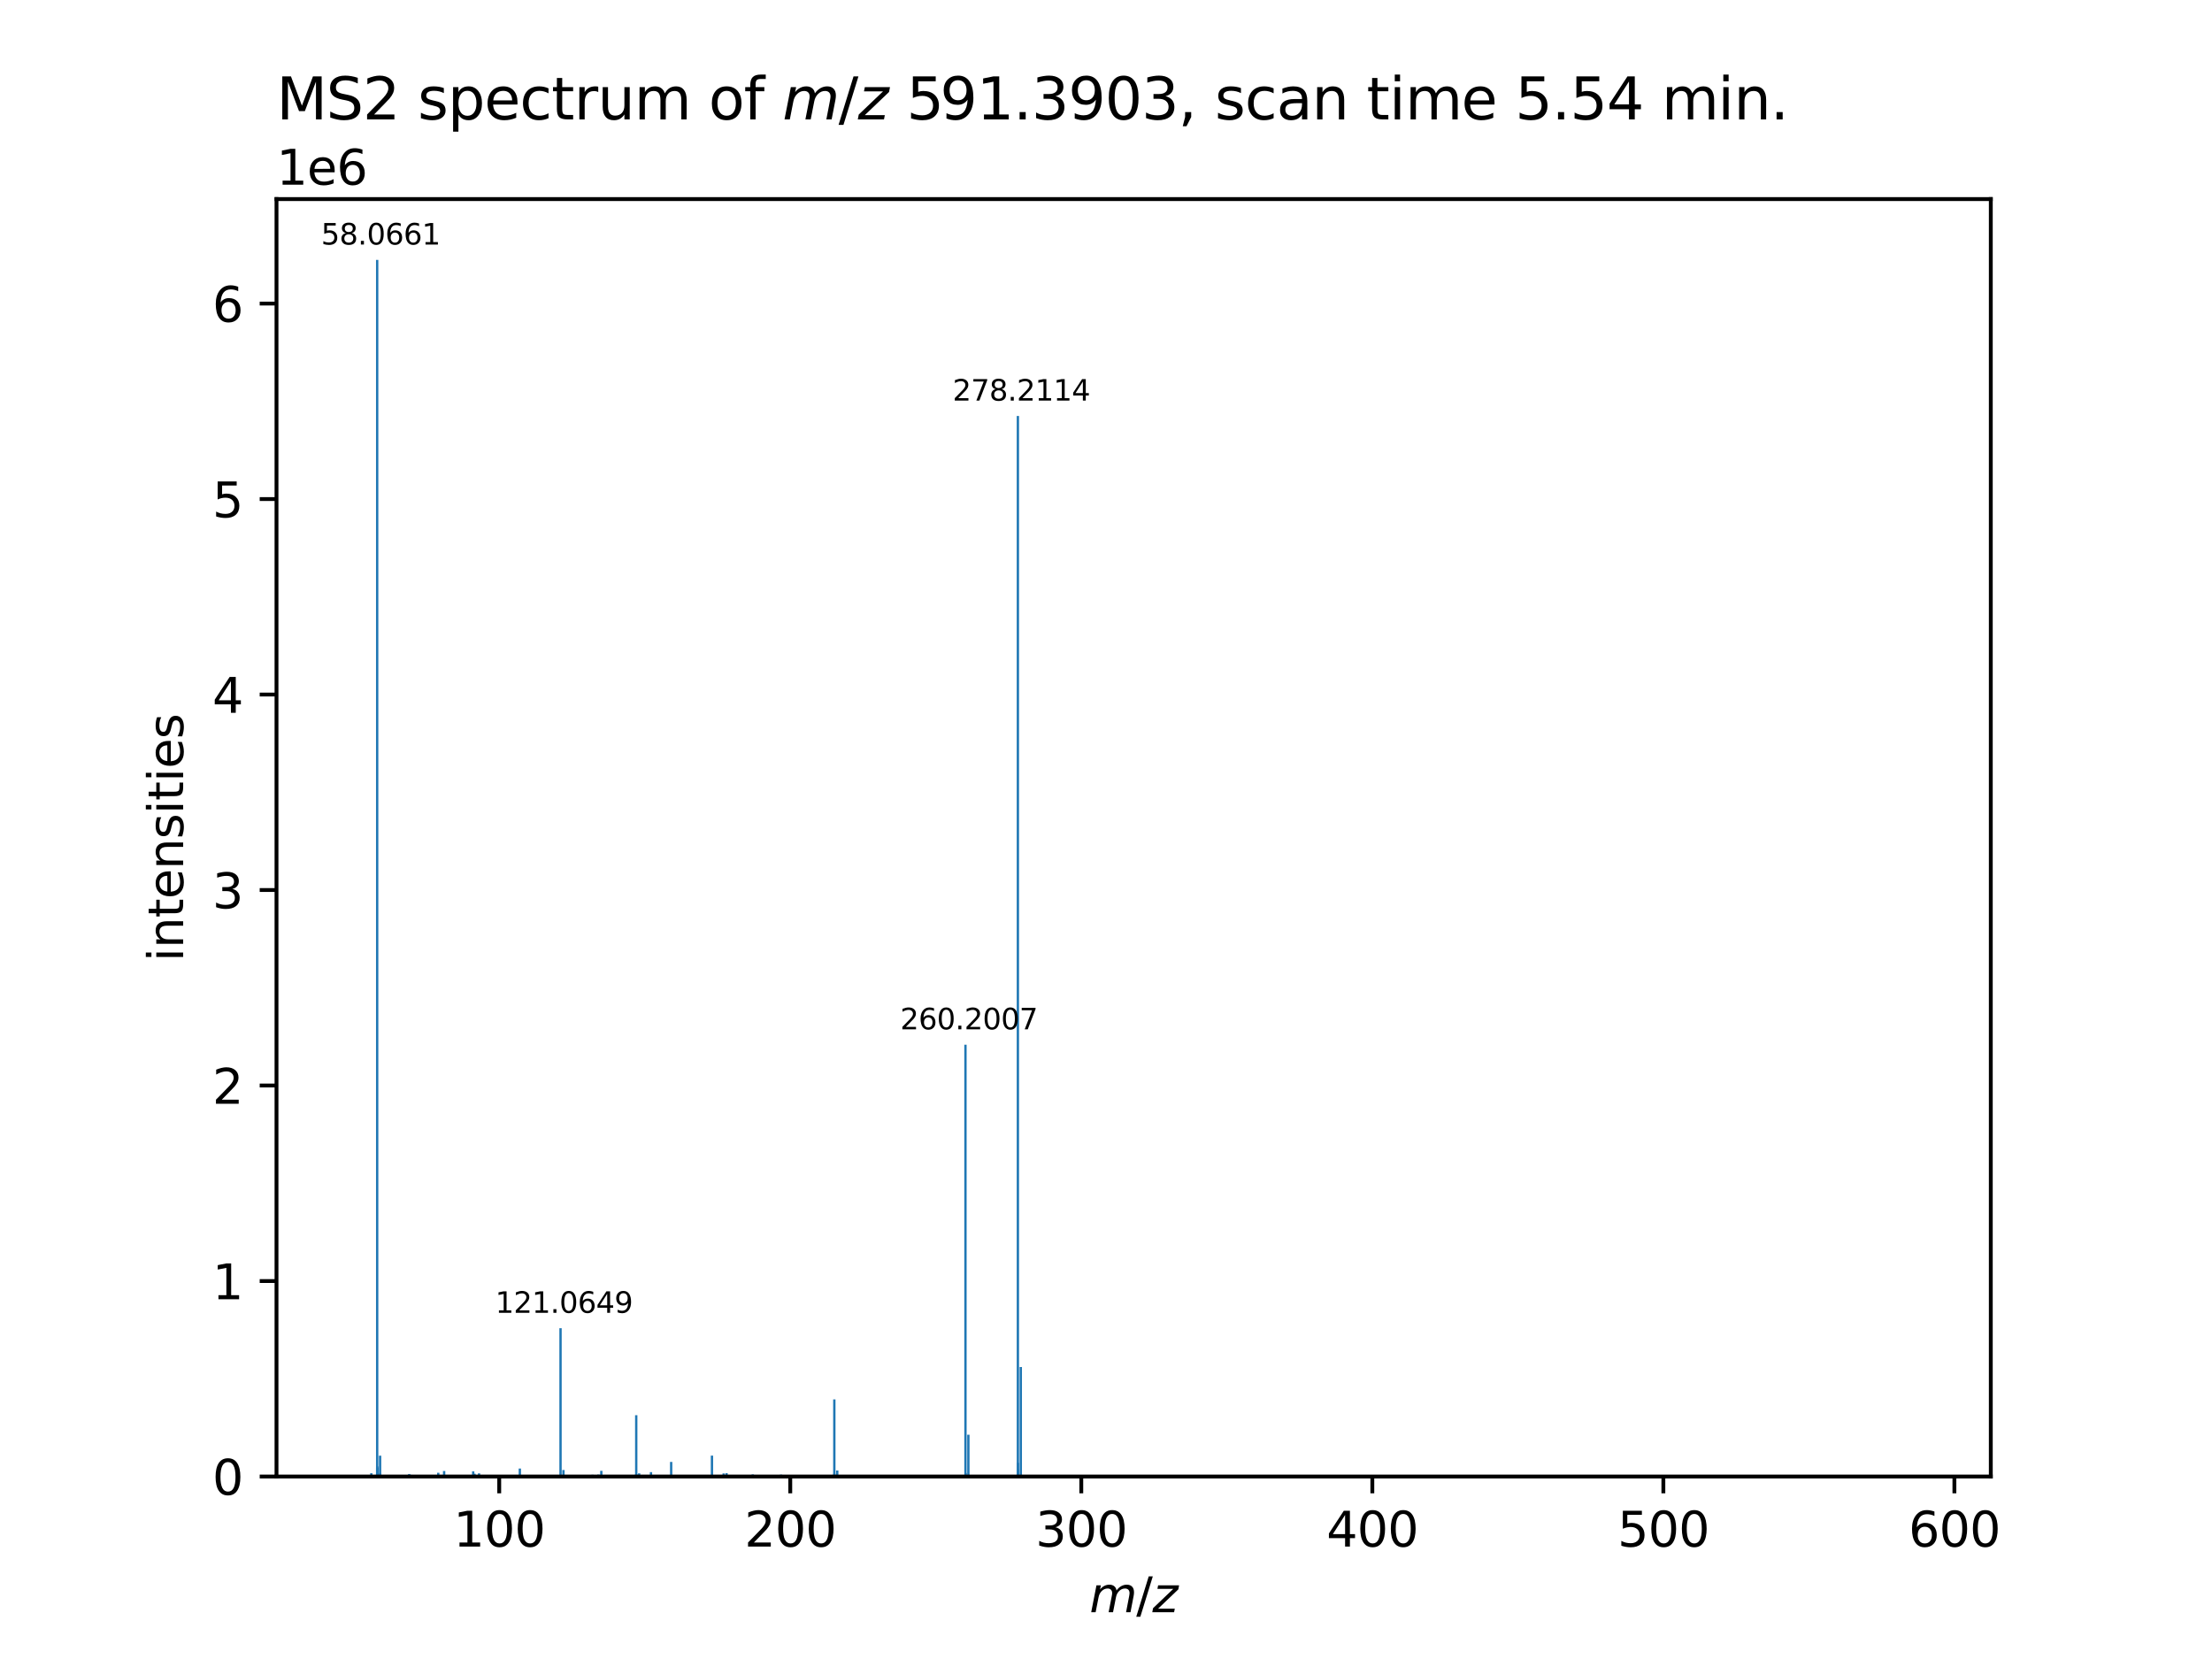 <?xml version="1.0" encoding="utf-8" standalone="no"?>
<!DOCTYPE svg PUBLIC "-//W3C//DTD SVG 1.1//EN"
  "http://www.w3.org/Graphics/SVG/1.1/DTD/svg11.dtd">
<svg xmlns:xlink="http://www.w3.org/1999/xlink" width="460.8pt" height="345.6pt" viewBox="0 0 460.8 345.6" xmlns="http://www.w3.org/2000/svg" version="1.1">
 <defs>
  <style type="text/css">*{stroke-linejoin: round; stroke-linecap: butt}</style>
 </defs>
 <g id="figure_1">
  <g id="patch_1">
   <path d="M 0 345.6 
L 460.8 345.6 
L 460.8 0 
L 0 0 
z
" style="fill: #ffffff"/>
  </g>
  <g id="axes_1">
   <g id="patch_2">
    <path d="M 57.6 307.584 
L 414.72 307.584 
L 414.72 41.472 
L 57.6 41.472 
z
" style="fill: #ffffff"/>
   </g>
   <g id="patch_3">
    <path d="M 73.833 307.584 
L 74.318 307.584 
L 74.318 307.329 
L 73.833 307.329 
z
" clip-path="url(#pab0127c6ea)" style="fill: #1f77b4"/>
   </g>
   <g id="patch_4">
    <path d="M 77.109 307.584 
L 77.594 307.584 
L 77.594 306.903 
L 77.109 306.903 
z
" clip-path="url(#pab0127c6ea)" style="fill: #1f77b4"/>
   </g>
   <g id="patch_5">
    <path d="M 78.317 307.584 
L 78.802 307.584 
L 78.802 307.38 
L 78.317 307.38 
z
" clip-path="url(#pab0127c6ea)" style="fill: #1f77b4"/>
   </g>
   <g id="patch_6">
    <path d="M 78.324 307.584 
L 78.809 307.584 
L 78.809 307.189 
L 78.324 307.189 
z
" clip-path="url(#pab0127c6ea)" style="fill: #1f77b4"/>
   </g>
   <g id="patch_7">
    <path d="M 78.326 307.584 
L 78.811 307.584 
L 78.811 306.941 
L 78.326 306.941 
z
" clip-path="url(#pab0127c6ea)" style="fill: #1f77b4"/>
   </g>
   <g id="patch_8">
    <path d="M 78.331 307.584 
L 78.816 307.584 
L 78.816 54.144 
L 78.331 54.144 
z
" clip-path="url(#pab0127c6ea)" style="fill: #1f77b4"/>
   </g>
   <g id="patch_9">
    <path d="M 78.333 307.584 
L 78.818 307.584 
L 78.818 305.697 
L 78.333 305.697 
z
" clip-path="url(#pab0127c6ea)" style="fill: #1f77b4"/>
   </g>
   <g id="patch_10">
    <path d="M 78.334 307.584 
L 78.819 307.584 
L 78.819 305.866 
L 78.334 305.866 
z
" clip-path="url(#pab0127c6ea)" style="fill: #1f77b4"/>
   </g>
   <g id="patch_11">
    <path d="M 78.335 307.584 
L 78.82 307.584 
L 78.82 305.469 
L 78.335 305.469 
z
" clip-path="url(#pab0127c6ea)" style="fill: #1f77b4"/>
   </g>
   <g id="patch_12">
    <path d="M 78.337 307.584 
L 78.822 307.584 
L 78.822 307.192 
L 78.337 307.192 
z
" clip-path="url(#pab0127c6ea)" style="fill: #1f77b4"/>
   </g>
   <g id="patch_13">
    <path d="M 78.339 307.584 
L 78.824 307.584 
L 78.824 307.279 
L 78.339 307.279 
z
" clip-path="url(#pab0127c6ea)" style="fill: #1f77b4"/>
   </g>
   <g id="patch_14">
    <path d="M 78.935 307.584 
L 79.42 307.584 
L 79.42 306.936 
L 78.935 306.936 
z
" clip-path="url(#pab0127c6ea)" style="fill: #1f77b4"/>
   </g>
   <g id="patch_15">
    <path d="M 78.939 307.584 
L 79.424 307.584 
L 79.424 303.24 
L 78.939 303.24 
z
" clip-path="url(#pab0127c6ea)" style="fill: #1f77b4"/>
   </g>
   <g id="patch_16">
    <path d="M 81.54 307.584 
L 82.025 307.584 
L 82.025 307.407 
L 81.54 307.407 
z
" clip-path="url(#pab0127c6ea)" style="fill: #1f77b4"/>
   </g>
   <g id="patch_17">
    <path d="M 83.781 307.584 
L 84.266 307.584 
L 84.266 307.353 
L 83.781 307.353 
z
" clip-path="url(#pab0127c6ea)" style="fill: #1f77b4"/>
   </g>
   <g id="patch_18">
    <path d="M 84 307.584 
L 84.485 307.584 
L 84.485 307.389 
L 84 307.389 
z
" clip-path="url(#pab0127c6ea)" style="fill: #1f77b4"/>
   </g>
   <g id="patch_19">
    <path d="M 85.003 307.584 
L 85.488 307.584 
L 85.488 307.064 
L 85.003 307.064 
z
" clip-path="url(#pab0127c6ea)" style="fill: #1f77b4"/>
   </g>
   <g id="patch_20">
    <path d="M 85.294 307.584 
L 85.779 307.584 
L 85.779 307.241 
L 85.294 307.241 
z
" clip-path="url(#pab0127c6ea)" style="fill: #1f77b4"/>
   </g>
   <g id="patch_21">
    <path d="M 89.494 307.584 
L 89.979 307.584 
L 89.979 307.363 
L 89.494 307.363 
z
" clip-path="url(#pab0127c6ea)" style="fill: #1f77b4"/>
   </g>
   <g id="patch_22">
    <path d="M 91.056 307.584 
L 91.541 307.584 
L 91.541 306.801 
L 91.056 306.801 
z
" clip-path="url(#pab0127c6ea)" style="fill: #1f77b4"/>
   </g>
   <g id="patch_23">
    <path d="M 91.229 307.584 
L 91.714 307.584 
L 91.714 307.331 
L 91.229 307.331 
z
" clip-path="url(#pab0127c6ea)" style="fill: #1f77b4"/>
   </g>
   <g id="patch_24">
    <path d="M 91.611 307.584 
L 92.096 307.584 
L 92.096 307.359 
L 91.611 307.359 
z
" clip-path="url(#pab0127c6ea)" style="fill: #1f77b4"/>
   </g>
   <g id="patch_25">
    <path d="M 92.278 307.584 
L 92.763 307.584 
L 92.763 306.441 
L 92.278 306.441 
z
" clip-path="url(#pab0127c6ea)" style="fill: #1f77b4"/>
   </g>
   <g id="patch_26">
    <path d="M 97.122 307.584 
L 97.607 307.584 
L 97.607 307.363 
L 97.122 307.363 
z
" clip-path="url(#pab0127c6ea)" style="fill: #1f77b4"/>
   </g>
   <g id="patch_27">
    <path d="M 98.331 307.584 
L 98.816 307.584 
L 98.816 306.494 
L 98.331 306.494 
z
" clip-path="url(#pab0127c6ea)" style="fill: #1f77b4"/>
   </g>
   <g id="patch_28">
    <path d="M 98.6 307.584 
L 99.085 307.584 
L 99.085 307.005 
L 98.6 307.005 
z
" clip-path="url(#pab0127c6ea)" style="fill: #1f77b4"/>
   </g>
   <g id="patch_29">
    <path d="M 99.553 307.584 
L 100.038 307.584 
L 100.038 306.929 
L 99.553 306.929 
z
" clip-path="url(#pab0127c6ea)" style="fill: #1f77b4"/>
   </g>
   <g id="patch_30">
    <path d="M 108.05 307.584 
L 108.536 307.584 
L 108.536 305.925 
L 108.05 305.925 
z
" clip-path="url(#pab0127c6ea)" style="fill: #1f77b4"/>
   </g>
   <g id="patch_31">
    <path d="M 116.526 307.584 
L 117.011 307.584 
L 117.011 276.686 
L 116.526 276.686 
z
" clip-path="url(#pab0127c6ea)" style="fill: #1f77b4"/>
   </g>
   <g id="patch_32">
    <path d="M 116.537 307.584 
L 117.022 307.584 
L 117.022 307.329 
L 116.537 307.329 
z
" clip-path="url(#pab0127c6ea)" style="fill: #1f77b4"/>
   </g>
   <g id="patch_33">
    <path d="M 117.134 307.584 
L 117.619 307.584 
L 117.619 306.232 
L 117.134 306.232 
z
" clip-path="url(#pab0127c6ea)" style="fill: #1f77b4"/>
   </g>
   <g id="patch_34">
    <path d="M 123.19 307.584 
L 123.675 307.584 
L 123.675 307.22 
L 123.19 307.22 
z
" clip-path="url(#pab0127c6ea)" style="fill: #1f77b4"/>
   </g>
   <g id="patch_35">
    <path d="M 124.413 307.584 
L 124.898 307.584 
L 124.898 307.184 
L 124.413 307.184 
z
" clip-path="url(#pab0127c6ea)" style="fill: #1f77b4"/>
   </g>
   <g id="patch_36">
    <path d="M 125.023 307.584 
L 125.508 307.584 
L 125.508 306.405 
L 125.023 306.405 
z
" clip-path="url(#pab0127c6ea)" style="fill: #1f77b4"/>
   </g>
   <g id="patch_37">
    <path d="M 132.298 307.584 
L 132.783 307.584 
L 132.783 294.811 
L 132.298 294.811 
z
" clip-path="url(#pab0127c6ea)" style="fill: #1f77b4"/>
   </g>
   <g id="patch_38">
    <path d="M 132.306 307.584 
L 132.791 307.584 
L 132.791 307.088 
L 132.306 307.088 
z
" clip-path="url(#pab0127c6ea)" style="fill: #1f77b4"/>
   </g>
   <g id="patch_39">
    <path d="M 132.907 307.584 
L 133.392 307.584 
L 133.392 306.928 
L 132.907 306.928 
z
" clip-path="url(#pab0127c6ea)" style="fill: #1f77b4"/>
   </g>
   <g id="patch_40">
    <path d="M 135.368 307.584 
L 135.853 307.584 
L 135.853 306.666 
L 135.368 306.666 
z
" clip-path="url(#pab0127c6ea)" style="fill: #1f77b4"/>
   </g>
   <g id="patch_41">
    <path d="M 138.963 307.584 
L 139.448 307.584 
L 139.448 307.313 
L 138.963 307.313 
z
" clip-path="url(#pab0127c6ea)" style="fill: #1f77b4"/>
   </g>
   <g id="patch_42">
    <path d="M 139.574 307.584 
L 140.059 307.584 
L 140.059 304.544 
L 139.574 304.544 
z
" clip-path="url(#pab0127c6ea)" style="fill: #1f77b4"/>
   </g>
   <g id="patch_43">
    <path d="M 148.071 307.584 
L 148.556 307.584 
L 148.556 303.225 
L 148.071 303.225 
z
" clip-path="url(#pab0127c6ea)" style="fill: #1f77b4"/>
   </g>
   <g id="patch_44">
    <path d="M 148.68 307.584 
L 149.165 307.584 
L 149.165 307.295 
L 148.68 307.295 
z
" clip-path="url(#pab0127c6ea)" style="fill: #1f77b4"/>
   </g>
   <g id="patch_45">
    <path d="M 150.507 307.584 
L 150.992 307.584 
L 150.992 306.943 
L 150.507 306.943 
z
" clip-path="url(#pab0127c6ea)" style="fill: #1f77b4"/>
   </g>
   <g id="patch_46">
    <path d="M 151.118 307.584 
L 151.603 307.584 
L 151.603 306.885 
L 151.118 306.885 
z
" clip-path="url(#pab0127c6ea)" style="fill: #1f77b4"/>
   </g>
   <g id="patch_47">
    <path d="M 154.147 307.584 
L 154.632 307.584 
L 154.632 307.288 
L 154.147 307.288 
z
" clip-path="url(#pab0127c6ea)" style="fill: #1f77b4"/>
   </g>
   <g id="patch_48">
    <path d="M 156.569 307.584 
L 157.054 307.584 
L 157.054 307.149 
L 156.569 307.149 
z
" clip-path="url(#pab0127c6ea)" style="fill: #1f77b4"/>
   </g>
   <g id="patch_49">
    <path d="M 162.455 307.584 
L 162.94 307.584 
L 162.94 307.285 
L 162.455 307.285 
z
" clip-path="url(#pab0127c6ea)" style="fill: #1f77b4"/>
   </g>
   <g id="patch_50">
    <path d="M 162.465 307.584 
L 162.95 307.584 
L 162.95 307.206 
L 162.465 307.206 
z
" clip-path="url(#pab0127c6ea)" style="fill: #1f77b4"/>
   </g>
   <g id="patch_51">
    <path d="M 173.563 307.584 
L 174.048 307.584 
L 174.048 291.515 
L 173.563 291.515 
z
" clip-path="url(#pab0127c6ea)" style="fill: #1f77b4"/>
   </g>
   <g id="patch_52">
    <path d="M 173.576 307.584 
L 174.061 307.584 
L 174.061 307 
L 173.576 307 
z
" clip-path="url(#pab0127c6ea)" style="fill: #1f77b4"/>
   </g>
   <g id="patch_53">
    <path d="M 174.172 307.584 
L 174.657 307.584 
L 174.657 306.325 
L 174.172 306.325 
z
" clip-path="url(#pab0127c6ea)" style="fill: #1f77b4"/>
   </g>
   <g id="patch_54">
    <path d="M 184.483 307.584 
L 184.968 307.584 
L 184.968 307.259 
L 184.483 307.259 
z
" clip-path="url(#pab0127c6ea)" style="fill: #1f77b4"/>
   </g>
   <g id="patch_55">
    <path d="M 200.881 307.584 
L 201.366 307.584 
L 201.366 217.63 
L 200.881 217.63 
z
" clip-path="url(#pab0127c6ea)" style="fill: #1f77b4"/>
   </g>
   <g id="patch_56">
    <path d="M 200.915 307.584 
L 201.4 307.584 
L 201.4 306.866 
L 200.915 306.866 
z
" clip-path="url(#pab0127c6ea)" style="fill: #1f77b4"/>
   </g>
   <g id="patch_57">
    <path d="M 201.489 307.584 
L 201.974 307.584 
L 201.974 298.885 
L 201.489 298.885 
z
" clip-path="url(#pab0127c6ea)" style="fill: #1f77b4"/>
   </g>
   <g id="patch_58">
    <path d="M 211.8 307.584 
L 212.285 307.584 
L 212.285 86.656 
L 211.8 86.656 
z
" clip-path="url(#pab0127c6ea)" style="fill: #1f77b4"/>
   </g>
   <g id="patch_59">
    <path d="M 211.815 307.584 
L 212.3 307.584 
L 212.3 304.729 
L 211.815 304.729 
z
" clip-path="url(#pab0127c6ea)" style="fill: #1f77b4"/>
   </g>
   <g id="patch_60">
    <path d="M 211.83 307.584 
L 212.315 307.584 
L 212.315 306.516 
L 211.83 306.516 
z
" clip-path="url(#pab0127c6ea)" style="fill: #1f77b4"/>
   </g>
   <g id="patch_61">
    <path d="M 211.839 307.584 
L 212.324 307.584 
L 212.324 306.035 
L 211.839 306.035 
z
" clip-path="url(#pab0127c6ea)" style="fill: #1f77b4"/>
   </g>
   <g id="patch_62">
    <path d="M 212.409 307.584 
L 212.894 307.584 
L 212.894 284.771 
L 212.409 284.771 
z
" clip-path="url(#pab0127c6ea)" style="fill: #1f77b4"/>
   </g>
   <g id="patch_63">
    <path d="M 212.428 307.584 
L 212.913 307.584 
L 212.913 307.196 
L 212.428 307.196 
z
" clip-path="url(#pab0127c6ea)" style="fill: #1f77b4"/>
   </g>
   <g id="patch_64">
    <path d="M 309.541 307.584 
L 310.026 307.584 
L 310.026 307.328 
L 309.541 307.328 
z
" clip-path="url(#pab0127c6ea)" style="fill: #1f77b4"/>
   </g>
   <g id="patch_65">
    <path d="M 345.125 307.584 
L 345.61 307.584 
L 345.61 307.345 
L 345.125 307.345 
z
" clip-path="url(#pab0127c6ea)" style="fill: #1f77b4"/>
   </g>
   <g id="patch_66">
    <path d="M 398.002 307.584 
L 398.487 307.584 
L 398.487 307.343 
L 398.002 307.343 
z
" clip-path="url(#pab0127c6ea)" style="fill: #1f77b4"/>
   </g>
   <g id="matplotlib.axis_1">
    <g id="xtick_1">
     <g id="line2d_1">
      <defs>
       <path id="m66061ff66b" d="M 0 0 
L 0 3.5 
" style="stroke: #000000; stroke-width: 0.8"/>
      </defs>
      <g>
       <use xlink:href="#m66061ff66b" x="103.997" y="307.584" style="stroke: #000000; stroke-width: 0.8"/>
      </g>
     </g>
     <g id="text_1">
      <!-- 100 -->
      <g transform="translate(94.453 322.182) scale(0.1 -0.1)">
       <defs>
        <path id="DejaVuSans-31" d="M 794 531 
L 1825 531 
L 1825 4091 
L 703 3866 
L 703 4441 
L 1819 4666 
L 2450 4666 
L 2450 531 
L 3481 531 
L 3481 0 
L 794 0 
L 794 531 
z
" transform="scale(0.016)"/>
        <path id="DejaVuSans-30" d="M 2034 4250 
Q 1547 4250 1301 3770 
Q 1056 3291 1056 2328 
Q 1056 1369 1301 889 
Q 1547 409 2034 409 
Q 2525 409 2770 889 
Q 3016 1369 3016 2328 
Q 3016 3291 2770 3770 
Q 2525 4250 2034 4250 
z
M 2034 4750 
Q 2819 4750 3233 4129 
Q 3647 3509 3647 2328 
Q 3647 1150 3233 529 
Q 2819 -91 2034 -91 
Q 1250 -91 836 529 
Q 422 1150 422 2328 
Q 422 3509 836 4129 
Q 1250 4750 2034 4750 
z
" transform="scale(0.016)"/>
       </defs>
       <use xlink:href="#DejaVuSans-31"/>
       <use xlink:href="#DejaVuSans-30" x="63.623"/>
       <use xlink:href="#DejaVuSans-30" x="127.246"/>
      </g>
     </g>
    </g>
    <g id="xtick_2">
     <g id="line2d_2">
      <g>
       <use xlink:href="#m66061ff66b" x="164.625" y="307.584" style="stroke: #000000; stroke-width: 0.8"/>
      </g>
     </g>
     <g id="text_2">
      <!-- 200 -->
      <g transform="translate(155.081 322.182) scale(0.1 -0.1)">
       <defs>
        <path id="DejaVuSans-32" d="M 1228 531 
L 3431 531 
L 3431 0 
L 469 0 
L 469 531 
Q 828 903 1448 1529 
Q 2069 2156 2228 2338 
Q 2531 2678 2651 2914 
Q 2772 3150 2772 3378 
Q 2772 3750 2511 3984 
Q 2250 4219 1831 4219 
Q 1534 4219 1204 4116 
Q 875 4013 500 3803 
L 500 4441 
Q 881 4594 1212 4672 
Q 1544 4750 1819 4750 
Q 2544 4750 2975 4387 
Q 3406 4025 3406 3419 
Q 3406 3131 3298 2873 
Q 3191 2616 2906 2266 
Q 2828 2175 2409 1742 
Q 1991 1309 1228 531 
z
" transform="scale(0.016)"/>
       </defs>
       <use xlink:href="#DejaVuSans-32"/>
       <use xlink:href="#DejaVuSans-30" x="63.623"/>
       <use xlink:href="#DejaVuSans-30" x="127.246"/>
      </g>
     </g>
    </g>
    <g id="xtick_3">
     <g id="line2d_3">
      <g>
       <use xlink:href="#m66061ff66b" x="225.253" y="307.584" style="stroke: #000000; stroke-width: 0.8"/>
      </g>
     </g>
     <g id="text_3">
      <!-- 300 -->
      <g transform="translate(215.709 322.182) scale(0.1 -0.1)">
       <defs>
        <path id="DejaVuSans-33" d="M 2597 2516 
Q 3050 2419 3304 2112 
Q 3559 1806 3559 1356 
Q 3559 666 3084 287 
Q 2609 -91 1734 -91 
Q 1441 -91 1130 -33 
Q 819 25 488 141 
L 488 750 
Q 750 597 1062 519 
Q 1375 441 1716 441 
Q 2309 441 2620 675 
Q 2931 909 2931 1356 
Q 2931 1769 2642 2001 
Q 2353 2234 1838 2234 
L 1294 2234 
L 1294 2753 
L 1863 2753 
Q 2328 2753 2575 2939 
Q 2822 3125 2822 3475 
Q 2822 3834 2567 4026 
Q 2313 4219 1838 4219 
Q 1578 4219 1281 4162 
Q 984 4106 628 3988 
L 628 4550 
Q 988 4650 1302 4700 
Q 1616 4750 1894 4750 
Q 2613 4750 3031 4423 
Q 3450 4097 3450 3541 
Q 3450 3153 3228 2886 
Q 3006 2619 2597 2516 
z
" transform="scale(0.016)"/>
       </defs>
       <use xlink:href="#DejaVuSans-33"/>
       <use xlink:href="#DejaVuSans-30" x="63.623"/>
       <use xlink:href="#DejaVuSans-30" x="127.246"/>
      </g>
     </g>
    </g>
    <g id="xtick_4">
     <g id="line2d_4">
      <g>
       <use xlink:href="#m66061ff66b" x="285.881" y="307.584" style="stroke: #000000; stroke-width: 0.8"/>
      </g>
     </g>
     <g id="text_4">
      <!-- 400 -->
      <g transform="translate(276.337 322.182) scale(0.1 -0.1)">
       <defs>
        <path id="DejaVuSans-34" d="M 2419 4116 
L 825 1625 
L 2419 1625 
L 2419 4116 
z
M 2253 4666 
L 3047 4666 
L 3047 1625 
L 3713 1625 
L 3713 1100 
L 3047 1100 
L 3047 0 
L 2419 0 
L 2419 1100 
L 313 1100 
L 313 1709 
L 2253 4666 
z
" transform="scale(0.016)"/>
       </defs>
       <use xlink:href="#DejaVuSans-34"/>
       <use xlink:href="#DejaVuSans-30" x="63.623"/>
       <use xlink:href="#DejaVuSans-30" x="127.246"/>
      </g>
     </g>
    </g>
    <g id="xtick_5">
     <g id="line2d_5">
      <g>
       <use xlink:href="#m66061ff66b" x="346.509" y="307.584" style="stroke: #000000; stroke-width: 0.8"/>
      </g>
     </g>
     <g id="text_5">
      <!-- 500 -->
      <g transform="translate(336.965 322.182) scale(0.1 -0.1)">
       <defs>
        <path id="DejaVuSans-35" d="M 691 4666 
L 3169 4666 
L 3169 4134 
L 1269 4134 
L 1269 2991 
Q 1406 3038 1543 3061 
Q 1681 3084 1819 3084 
Q 2600 3084 3056 2656 
Q 3513 2228 3513 1497 
Q 3513 744 3044 326 
Q 2575 -91 1722 -91 
Q 1428 -91 1123 -41 
Q 819 9 494 109 
L 494 744 
Q 775 591 1075 516 
Q 1375 441 1709 441 
Q 2250 441 2565 725 
Q 2881 1009 2881 1497 
Q 2881 1984 2565 2268 
Q 2250 2553 1709 2553 
Q 1456 2553 1204 2497 
Q 953 2441 691 2322 
L 691 4666 
z
" transform="scale(0.016)"/>
       </defs>
       <use xlink:href="#DejaVuSans-35"/>
       <use xlink:href="#DejaVuSans-30" x="63.623"/>
       <use xlink:href="#DejaVuSans-30" x="127.246"/>
      </g>
     </g>
    </g>
    <g id="xtick_6">
     <g id="line2d_6">
      <g>
       <use xlink:href="#m66061ff66b" x="407.137" y="307.584" style="stroke: #000000; stroke-width: 0.8"/>
      </g>
     </g>
     <g id="text_6">
      <!-- 600 -->
      <g transform="translate(397.593 322.182) scale(0.1 -0.1)">
       <defs>
        <path id="DejaVuSans-36" d="M 2113 2584 
Q 1688 2584 1439 2293 
Q 1191 2003 1191 1497 
Q 1191 994 1439 701 
Q 1688 409 2113 409 
Q 2538 409 2786 701 
Q 3034 994 3034 1497 
Q 3034 2003 2786 2293 
Q 2538 2584 2113 2584 
z
M 3366 4563 
L 3366 3988 
Q 3128 4100 2886 4159 
Q 2644 4219 2406 4219 
Q 1781 4219 1451 3797 
Q 1122 3375 1075 2522 
Q 1259 2794 1537 2939 
Q 1816 3084 2150 3084 
Q 2853 3084 3261 2657 
Q 3669 2231 3669 1497 
Q 3669 778 3244 343 
Q 2819 -91 2113 -91 
Q 1303 -91 875 529 
Q 447 1150 447 2328 
Q 447 3434 972 4092 
Q 1497 4750 2381 4750 
Q 2619 4750 2861 4703 
Q 3103 4656 3366 4563 
z
" transform="scale(0.016)"/>
       </defs>
       <use xlink:href="#DejaVuSans-36"/>
       <use xlink:href="#DejaVuSans-30" x="63.623"/>
       <use xlink:href="#DejaVuSans-30" x="127.246"/>
      </g>
     </g>
    </g>
    <g id="text_7">
     <!-- ${m/z}$ -->
     <g transform="translate(226.96 335.861) scale(0.1 -0.1)">
      <defs>
       <path id="DejaVuSans-Oblique-6d" d="M 5747 2113 
L 5338 0 
L 4763 0 
L 5166 2094 
Q 5191 2228 5203 2325 
Q 5216 2422 5216 2491 
Q 5216 2772 5059 2928 
Q 4903 3084 4622 3084 
Q 4203 3084 3875 2770 
Q 3547 2456 3450 1953 
L 3066 0 
L 2491 0 
L 2900 2094 
Q 2925 2209 2937 2307 
Q 2950 2406 2950 2484 
Q 2950 2769 2794 2926 
Q 2638 3084 2363 3084 
Q 1938 3084 1609 2770 
Q 1281 2456 1184 1953 
L 800 0 
L 225 0 
L 909 3500 
L 1484 3500 
L 1375 2956 
Q 1609 3263 1923 3423 
Q 2238 3584 2597 3584 
Q 2978 3584 3223 3384 
Q 3469 3184 3519 2828 
Q 3781 3197 4126 3390 
Q 4472 3584 4856 3584 
Q 5306 3584 5551 3325 
Q 5797 3066 5797 2591 
Q 5797 2488 5784 2364 
Q 5772 2241 5747 2113 
z
" transform="scale(0.016)"/>
       <path id="DejaVuSans-2f" d="M 1625 4666 
L 2156 4666 
L 531 -594 
L 0 -594 
L 1625 4666 
z
" transform="scale(0.016)"/>
       <path id="DejaVuSans-Oblique-7a" d="M 744 3500 
L 3475 3500 
L 3372 2975 
L 738 459 
L 2913 459 
L 2822 0 
L -19 0 
L 84 525 
L 2719 3041 
L 653 3041 
L 744 3500 
z
" transform="scale(0.016)"/>
      </defs>
      <use xlink:href="#DejaVuSans-Oblique-6d" transform="translate(0 0.094)"/>
      <use xlink:href="#DejaVuSans-2f" transform="translate(97.412 0.094)"/>
      <use xlink:href="#DejaVuSans-Oblique-7a" transform="translate(131.104 0.094)"/>
     </g>
    </g>
   </g>
   <g id="matplotlib.axis_2">
    <g id="ytick_1">
     <g id="line2d_7">
      <defs>
       <path id="mfa6db1b9cd" d="M 0 0 
L -3.5 0 
" style="stroke: #000000; stroke-width: 0.8"/>
      </defs>
      <g>
       <use xlink:href="#mfa6db1b9cd" x="57.6" y="307.584" style="stroke: #000000; stroke-width: 0.8"/>
      </g>
     </g>
     <g id="text_8">
      <!-- 0 -->
      <g transform="translate(44.237 311.383) scale(0.1 -0.1)">
       <use xlink:href="#DejaVuSans-30"/>
      </g>
     </g>
    </g>
    <g id="ytick_2">
     <g id="line2d_8">
      <g>
       <use xlink:href="#mfa6db1b9cd" x="57.6" y="266.86" style="stroke: #000000; stroke-width: 0.8"/>
      </g>
     </g>
     <g id="text_9">
      <!-- 1 -->
      <g transform="translate(44.237 270.659) scale(0.1 -0.1)">
       <use xlink:href="#DejaVuSans-31"/>
      </g>
     </g>
    </g>
    <g id="ytick_3">
     <g id="line2d_9">
      <g>
       <use xlink:href="#mfa6db1b9cd" x="57.6" y="226.135" style="stroke: #000000; stroke-width: 0.8"/>
      </g>
     </g>
     <g id="text_10">
      <!-- 2 -->
      <g transform="translate(44.237 229.935) scale(0.1 -0.1)">
       <use xlink:href="#DejaVuSans-32"/>
      </g>
     </g>
    </g>
    <g id="ytick_4">
     <g id="line2d_10">
      <g>
       <use xlink:href="#mfa6db1b9cd" x="57.6" y="185.411" style="stroke: #000000; stroke-width: 0.8"/>
      </g>
     </g>
     <g id="text_11">
      <!-- 3 -->
      <g transform="translate(44.237 189.21) scale(0.1 -0.1)">
       <use xlink:href="#DejaVuSans-33"/>
      </g>
     </g>
    </g>
    <g id="ytick_5">
     <g id="line2d_11">
      <g>
       <use xlink:href="#mfa6db1b9cd" x="57.6" y="144.687" style="stroke: #000000; stroke-width: 0.8"/>
      </g>
     </g>
     <g id="text_12">
      <!-- 4 -->
      <g transform="translate(44.237 148.486) scale(0.1 -0.1)">
       <use xlink:href="#DejaVuSans-34"/>
      </g>
     </g>
    </g>
    <g id="ytick_6">
     <g id="line2d_12">
      <g>
       <use xlink:href="#mfa6db1b9cd" x="57.6" y="103.962" style="stroke: #000000; stroke-width: 0.8"/>
      </g>
     </g>
     <g id="text_13">
      <!-- 5 -->
      <g transform="translate(44.237 107.762) scale(0.1 -0.1)">
       <use xlink:href="#DejaVuSans-35"/>
      </g>
     </g>
    </g>
    <g id="ytick_7">
     <g id="line2d_13">
      <g>
       <use xlink:href="#mfa6db1b9cd" x="57.6" y="63.238" style="stroke: #000000; stroke-width: 0.8"/>
      </g>
     </g>
     <g id="text_14">
      <!-- 6 -->
      <g transform="translate(44.237 67.037) scale(0.1 -0.1)">
       <use xlink:href="#DejaVuSans-36"/>
      </g>
     </g>
    </g>
    <g id="text_15">
     <!-- intensities -->
     <g transform="translate(38.158 200.315) rotate(-90) scale(0.1 -0.1)">
      <defs>
       <path id="DejaVuSans-69" d="M 603 3500 
L 1178 3500 
L 1178 0 
L 603 0 
L 603 3500 
z
M 603 4863 
L 1178 4863 
L 1178 4134 
L 603 4134 
L 603 4863 
z
" transform="scale(0.016)"/>
       <path id="DejaVuSans-6e" d="M 3513 2113 
L 3513 0 
L 2938 0 
L 2938 2094 
Q 2938 2591 2744 2837 
Q 2550 3084 2163 3084 
Q 1697 3084 1428 2787 
Q 1159 2491 1159 1978 
L 1159 0 
L 581 0 
L 581 3500 
L 1159 3500 
L 1159 2956 
Q 1366 3272 1645 3428 
Q 1925 3584 2291 3584 
Q 2894 3584 3203 3211 
Q 3513 2838 3513 2113 
z
" transform="scale(0.016)"/>
       <path id="DejaVuSans-74" d="M 1172 4494 
L 1172 3500 
L 2356 3500 
L 2356 3053 
L 1172 3053 
L 1172 1153 
Q 1172 725 1289 603 
Q 1406 481 1766 481 
L 2356 481 
L 2356 0 
L 1766 0 
Q 1100 0 847 248 
Q 594 497 594 1153 
L 594 3053 
L 172 3053 
L 172 3500 
L 594 3500 
L 594 4494 
L 1172 4494 
z
" transform="scale(0.016)"/>
       <path id="DejaVuSans-65" d="M 3597 1894 
L 3597 1613 
L 953 1613 
Q 991 1019 1311 708 
Q 1631 397 2203 397 
Q 2534 397 2845 478 
Q 3156 559 3463 722 
L 3463 178 
Q 3153 47 2828 -22 
Q 2503 -91 2169 -91 
Q 1331 -91 842 396 
Q 353 884 353 1716 
Q 353 2575 817 3079 
Q 1281 3584 2069 3584 
Q 2775 3584 3186 3129 
Q 3597 2675 3597 1894 
z
M 3022 2063 
Q 3016 2534 2758 2815 
Q 2500 3097 2075 3097 
Q 1594 3097 1305 2825 
Q 1016 2553 972 2059 
L 3022 2063 
z
" transform="scale(0.016)"/>
       <path id="DejaVuSans-73" d="M 2834 3397 
L 2834 2853 
Q 2591 2978 2328 3040 
Q 2066 3103 1784 3103 
Q 1356 3103 1142 2972 
Q 928 2841 928 2578 
Q 928 2378 1081 2264 
Q 1234 2150 1697 2047 
L 1894 2003 
Q 2506 1872 2764 1633 
Q 3022 1394 3022 966 
Q 3022 478 2636 193 
Q 2250 -91 1575 -91 
Q 1294 -91 989 -36 
Q 684 19 347 128 
L 347 722 
Q 666 556 975 473 
Q 1284 391 1588 391 
Q 1994 391 2212 530 
Q 2431 669 2431 922 
Q 2431 1156 2273 1281 
Q 2116 1406 1581 1522 
L 1381 1569 
Q 847 1681 609 1914 
Q 372 2147 372 2553 
Q 372 3047 722 3315 
Q 1072 3584 1716 3584 
Q 2034 3584 2315 3537 
Q 2597 3491 2834 3397 
z
" transform="scale(0.016)"/>
      </defs>
      <use xlink:href="#DejaVuSans-69"/>
      <use xlink:href="#DejaVuSans-6e" x="27.783"/>
      <use xlink:href="#DejaVuSans-74" x="91.162"/>
      <use xlink:href="#DejaVuSans-65" x="130.371"/>
      <use xlink:href="#DejaVuSans-6e" x="191.895"/>
      <use xlink:href="#DejaVuSans-73" x="255.273"/>
      <use xlink:href="#DejaVuSans-69" x="307.373"/>
      <use xlink:href="#DejaVuSans-74" x="335.156"/>
      <use xlink:href="#DejaVuSans-69" x="374.365"/>
      <use xlink:href="#DejaVuSans-65" x="402.148"/>
      <use xlink:href="#DejaVuSans-73" x="463.672"/>
     </g>
    </g>
    <g id="text_16">
     <!-- 1e6 -->
     <g transform="translate(57.6 38.472) scale(0.1 -0.1)">
      <use xlink:href="#DejaVuSans-31"/>
      <use xlink:href="#DejaVuSans-65" x="63.623"/>
      <use xlink:href="#DejaVuSans-36" x="125.146"/>
     </g>
    </g>
   </g>
   <g id="patch_67">
    <path d="M 57.6 307.584 
L 57.6 41.472 
" style="fill: none; stroke: #000000; stroke-width: 0.8; stroke-linejoin: miter; stroke-linecap: square"/>
   </g>
   <g id="patch_68">
    <path d="M 414.72 307.584 
L 414.72 41.472 
" style="fill: none; stroke: #000000; stroke-width: 0.8; stroke-linejoin: miter; stroke-linecap: square"/>
   </g>
   <g id="patch_69">
    <path d="M 57.6 307.584 
L 414.72 307.584 
" style="fill: none; stroke: #000000; stroke-width: 0.8; stroke-linejoin: miter; stroke-linecap: square"/>
   </g>
   <g id="patch_70">
    <path d="M 57.6 41.472 
L 414.72 41.472 
" style="fill: none; stroke: #000000; stroke-width: 0.8; stroke-linejoin: miter; stroke-linecap: square"/>
   </g>
   <g id="text_17">
    <!-- 58.0661 -->
    <g transform="translate(66.888 50.94) scale(0.06 -0.06)">
     <defs>
      <path id="DejaVuSans-38" d="M 2034 2216 
Q 1584 2216 1326 1975 
Q 1069 1734 1069 1313 
Q 1069 891 1326 650 
Q 1584 409 2034 409 
Q 2484 409 2743 651 
Q 3003 894 3003 1313 
Q 3003 1734 2745 1975 
Q 2488 2216 2034 2216 
z
M 1403 2484 
Q 997 2584 770 2862 
Q 544 3141 544 3541 
Q 544 4100 942 4425 
Q 1341 4750 2034 4750 
Q 2731 4750 3128 4425 
Q 3525 4100 3525 3541 
Q 3525 3141 3298 2862 
Q 3072 2584 2669 2484 
Q 3125 2378 3379 2068 
Q 3634 1759 3634 1313 
Q 3634 634 3220 271 
Q 2806 -91 2034 -91 
Q 1263 -91 848 271 
Q 434 634 434 1313 
Q 434 1759 690 2068 
Q 947 2378 1403 2484 
z
M 1172 3481 
Q 1172 3119 1398 2916 
Q 1625 2713 2034 2713 
Q 2441 2713 2670 2916 
Q 2900 3119 2900 3481 
Q 2900 3844 2670 4047 
Q 2441 4250 2034 4250 
Q 1625 4250 1398 4047 
Q 1172 3844 1172 3481 
z
" transform="scale(0.016)"/>
      <path id="DejaVuSans-2e" d="M 684 794 
L 1344 794 
L 1344 0 
L 684 0 
L 684 794 
z
" transform="scale(0.016)"/>
     </defs>
     <use xlink:href="#DejaVuSans-35"/>
     <use xlink:href="#DejaVuSans-38" x="63.623"/>
     <use xlink:href="#DejaVuSans-2e" x="127.246"/>
     <use xlink:href="#DejaVuSans-30" x="159.033"/>
     <use xlink:href="#DejaVuSans-36" x="222.656"/>
     <use xlink:href="#DejaVuSans-36" x="286.279"/>
     <use xlink:href="#DejaVuSans-31" x="349.902"/>
    </g>
   </g>
   <g id="text_18">
    <!-- 121.0649 -->
    <g transform="translate(103.174 273.482) scale(0.06 -0.06)">
     <defs>
      <path id="DejaVuSans-39" d="M 703 97 
L 703 672 
Q 941 559 1184 500 
Q 1428 441 1663 441 
Q 2288 441 2617 861 
Q 2947 1281 2994 2138 
Q 2813 1869 2534 1725 
Q 2256 1581 1919 1581 
Q 1219 1581 811 2004 
Q 403 2428 403 3163 
Q 403 3881 828 4315 
Q 1253 4750 1959 4750 
Q 2769 4750 3195 4129 
Q 3622 3509 3622 2328 
Q 3622 1225 3098 567 
Q 2575 -91 1691 -91 
Q 1453 -91 1209 -44 
Q 966 3 703 97 
z
M 1959 2075 
Q 2384 2075 2632 2365 
Q 2881 2656 2881 3163 
Q 2881 3666 2632 3958 
Q 2384 4250 1959 4250 
Q 1534 4250 1286 3958 
Q 1038 3666 1038 3163 
Q 1038 2656 1286 2365 
Q 1534 2075 1959 2075 
z
" transform="scale(0.016)"/>
     </defs>
     <use xlink:href="#DejaVuSans-31"/>
     <use xlink:href="#DejaVuSans-32" x="63.623"/>
     <use xlink:href="#DejaVuSans-31" x="127.246"/>
     <use xlink:href="#DejaVuSans-2e" x="190.869"/>
     <use xlink:href="#DejaVuSans-30" x="222.656"/>
     <use xlink:href="#DejaVuSans-36" x="286.279"/>
     <use xlink:href="#DejaVuSans-34" x="349.902"/>
     <use xlink:href="#DejaVuSans-39" x="413.525"/>
    </g>
   </g>
   <g id="text_19">
    <!-- 260.2007 -->
    <g transform="translate(187.529 214.426) scale(0.06 -0.06)">
     <defs>
      <path id="DejaVuSans-37" d="M 525 4666 
L 3525 4666 
L 3525 4397 
L 1831 0 
L 1172 0 
L 2766 4134 
L 525 4134 
L 525 4666 
z
" transform="scale(0.016)"/>
     </defs>
     <use xlink:href="#DejaVuSans-32"/>
     <use xlink:href="#DejaVuSans-36" x="63.623"/>
     <use xlink:href="#DejaVuSans-30" x="127.246"/>
     <use xlink:href="#DejaVuSans-2e" x="190.869"/>
     <use xlink:href="#DejaVuSans-32" x="222.656"/>
     <use xlink:href="#DejaVuSans-30" x="286.279"/>
     <use xlink:href="#DejaVuSans-30" x="349.902"/>
     <use xlink:href="#DejaVuSans-37" x="413.525"/>
    </g>
   </g>
   <g id="text_20">
    <!-- 278.2114 -->
    <g transform="translate(198.448 83.451) scale(0.06 -0.06)">
     <use xlink:href="#DejaVuSans-32"/>
     <use xlink:href="#DejaVuSans-37" x="63.623"/>
     <use xlink:href="#DejaVuSans-38" x="127.246"/>
     <use xlink:href="#DejaVuSans-2e" x="190.869"/>
     <use xlink:href="#DejaVuSans-32" x="222.656"/>
     <use xlink:href="#DejaVuSans-31" x="286.279"/>
     <use xlink:href="#DejaVuSans-31" x="349.902"/>
     <use xlink:href="#DejaVuSans-34" x="413.525"/>
    </g>
   </g>
   <g id="text_21">
    <!-- MS2 spectrum of ${m/z}$ 591.3903, scan time 5.54 min. -->
    <g transform="translate(57.6 24.874) scale(0.12 -0.12)">
     <defs>
      <path id="DejaVuSans-4d" d="M 628 4666 
L 1569 4666 
L 2759 1491 
L 3956 4666 
L 4897 4666 
L 4897 0 
L 4281 0 
L 4281 4097 
L 3078 897 
L 2444 897 
L 1241 4097 
L 1241 0 
L 628 0 
L 628 4666 
z
" transform="scale(0.016)"/>
      <path id="DejaVuSans-53" d="M 3425 4513 
L 3425 3897 
Q 3066 4069 2747 4153 
Q 2428 4238 2131 4238 
Q 1616 4238 1336 4038 
Q 1056 3838 1056 3469 
Q 1056 3159 1242 3001 
Q 1428 2844 1947 2747 
L 2328 2669 
Q 3034 2534 3370 2195 
Q 3706 1856 3706 1288 
Q 3706 609 3251 259 
Q 2797 -91 1919 -91 
Q 1588 -91 1214 -16 
Q 841 59 441 206 
L 441 856 
Q 825 641 1194 531 
Q 1563 422 1919 422 
Q 2459 422 2753 634 
Q 3047 847 3047 1241 
Q 3047 1584 2836 1778 
Q 2625 1972 2144 2069 
L 1759 2144 
Q 1053 2284 737 2584 
Q 422 2884 422 3419 
Q 422 4038 858 4394 
Q 1294 4750 2059 4750 
Q 2388 4750 2728 4690 
Q 3069 4631 3425 4513 
z
" transform="scale(0.016)"/>
      <path id="DejaVuSans-20" transform="scale(0.016)"/>
      <path id="DejaVuSans-70" d="M 1159 525 
L 1159 -1331 
L 581 -1331 
L 581 3500 
L 1159 3500 
L 1159 2969 
Q 1341 3281 1617 3432 
Q 1894 3584 2278 3584 
Q 2916 3584 3314 3078 
Q 3713 2572 3713 1747 
Q 3713 922 3314 415 
Q 2916 -91 2278 -91 
Q 1894 -91 1617 61 
Q 1341 213 1159 525 
z
M 3116 1747 
Q 3116 2381 2855 2742 
Q 2594 3103 2138 3103 
Q 1681 3103 1420 2742 
Q 1159 2381 1159 1747 
Q 1159 1113 1420 752 
Q 1681 391 2138 391 
Q 2594 391 2855 752 
Q 3116 1113 3116 1747 
z
" transform="scale(0.016)"/>
      <path id="DejaVuSans-63" d="M 3122 3366 
L 3122 2828 
Q 2878 2963 2633 3030 
Q 2388 3097 2138 3097 
Q 1578 3097 1268 2742 
Q 959 2388 959 1747 
Q 959 1106 1268 751 
Q 1578 397 2138 397 
Q 2388 397 2633 464 
Q 2878 531 3122 666 
L 3122 134 
Q 2881 22 2623 -34 
Q 2366 -91 2075 -91 
Q 1284 -91 818 406 
Q 353 903 353 1747 
Q 353 2603 823 3093 
Q 1294 3584 2113 3584 
Q 2378 3584 2631 3529 
Q 2884 3475 3122 3366 
z
" transform="scale(0.016)"/>
      <path id="DejaVuSans-72" d="M 2631 2963 
Q 2534 3019 2420 3045 
Q 2306 3072 2169 3072 
Q 1681 3072 1420 2755 
Q 1159 2438 1159 1844 
L 1159 0 
L 581 0 
L 581 3500 
L 1159 3500 
L 1159 2956 
Q 1341 3275 1631 3429 
Q 1922 3584 2338 3584 
Q 2397 3584 2469 3576 
Q 2541 3569 2628 3553 
L 2631 2963 
z
" transform="scale(0.016)"/>
      <path id="DejaVuSans-75" d="M 544 1381 
L 544 3500 
L 1119 3500 
L 1119 1403 
Q 1119 906 1312 657 
Q 1506 409 1894 409 
Q 2359 409 2629 706 
Q 2900 1003 2900 1516 
L 2900 3500 
L 3475 3500 
L 3475 0 
L 2900 0 
L 2900 538 
Q 2691 219 2414 64 
Q 2138 -91 1772 -91 
Q 1169 -91 856 284 
Q 544 659 544 1381 
z
M 1991 3584 
L 1991 3584 
z
" transform="scale(0.016)"/>
      <path id="DejaVuSans-6d" d="M 3328 2828 
Q 3544 3216 3844 3400 
Q 4144 3584 4550 3584 
Q 5097 3584 5394 3201 
Q 5691 2819 5691 2113 
L 5691 0 
L 5113 0 
L 5113 2094 
Q 5113 2597 4934 2840 
Q 4756 3084 4391 3084 
Q 3944 3084 3684 2787 
Q 3425 2491 3425 1978 
L 3425 0 
L 2847 0 
L 2847 2094 
Q 2847 2600 2669 2842 
Q 2491 3084 2119 3084 
Q 1678 3084 1418 2786 
Q 1159 2488 1159 1978 
L 1159 0 
L 581 0 
L 581 3500 
L 1159 3500 
L 1159 2956 
Q 1356 3278 1631 3431 
Q 1906 3584 2284 3584 
Q 2666 3584 2933 3390 
Q 3200 3197 3328 2828 
z
" transform="scale(0.016)"/>
      <path id="DejaVuSans-6f" d="M 1959 3097 
Q 1497 3097 1228 2736 
Q 959 2375 959 1747 
Q 959 1119 1226 758 
Q 1494 397 1959 397 
Q 2419 397 2687 759 
Q 2956 1122 2956 1747 
Q 2956 2369 2687 2733 
Q 2419 3097 1959 3097 
z
M 1959 3584 
Q 2709 3584 3137 3096 
Q 3566 2609 3566 1747 
Q 3566 888 3137 398 
Q 2709 -91 1959 -91 
Q 1206 -91 779 398 
Q 353 888 353 1747 
Q 353 2609 779 3096 
Q 1206 3584 1959 3584 
z
" transform="scale(0.016)"/>
      <path id="DejaVuSans-66" d="M 2375 4863 
L 2375 4384 
L 1825 4384 
Q 1516 4384 1395 4259 
Q 1275 4134 1275 3809 
L 1275 3500 
L 2222 3500 
L 2222 3053 
L 1275 3053 
L 1275 0 
L 697 0 
L 697 3053 
L 147 3053 
L 147 3500 
L 697 3500 
L 697 3744 
Q 697 4328 969 4595 
Q 1241 4863 1831 4863 
L 2375 4863 
z
" transform="scale(0.016)"/>
      <path id="DejaVuSans-2c" d="M 750 794 
L 1409 794 
L 1409 256 
L 897 -744 
L 494 -744 
L 750 256 
L 750 794 
z
" transform="scale(0.016)"/>
      <path id="DejaVuSans-61" d="M 2194 1759 
Q 1497 1759 1228 1600 
Q 959 1441 959 1056 
Q 959 750 1161 570 
Q 1363 391 1709 391 
Q 2188 391 2477 730 
Q 2766 1069 2766 1631 
L 2766 1759 
L 2194 1759 
z
M 3341 1997 
L 3341 0 
L 2766 0 
L 2766 531 
Q 2569 213 2275 61 
Q 1981 -91 1556 -91 
Q 1019 -91 701 211 
Q 384 513 384 1019 
Q 384 1609 779 1909 
Q 1175 2209 1959 2209 
L 2766 2209 
L 2766 2266 
Q 2766 2663 2505 2880 
Q 2244 3097 1772 3097 
Q 1472 3097 1187 3025 
Q 903 2953 641 2809 
L 641 3341 
Q 956 3463 1253 3523 
Q 1550 3584 1831 3584 
Q 2591 3584 2966 3190 
Q 3341 2797 3341 1997 
z
" transform="scale(0.016)"/>
     </defs>
     <use xlink:href="#DejaVuSans-4d" transform="translate(0 0.016)"/>
     <use xlink:href="#DejaVuSans-53" transform="translate(86.279 0.016)"/>
     <use xlink:href="#DejaVuSans-32" transform="translate(149.756 0.016)"/>
     <use xlink:href="#DejaVuSans-20" transform="translate(213.379 0.016)"/>
     <use xlink:href="#DejaVuSans-73" transform="translate(245.166 0.016)"/>
     <use xlink:href="#DejaVuSans-70" transform="translate(297.266 0.016)"/>
     <use xlink:href="#DejaVuSans-65" transform="translate(360.742 0.016)"/>
     <use xlink:href="#DejaVuSans-63" transform="translate(422.266 0.016)"/>
     <use xlink:href="#DejaVuSans-74" transform="translate(477.246 0.016)"/>
     <use xlink:href="#DejaVuSans-72" transform="translate(516.455 0.016)"/>
     <use xlink:href="#DejaVuSans-75" transform="translate(557.568 0.016)"/>
     <use xlink:href="#DejaVuSans-6d" transform="translate(620.947 0.016)"/>
     <use xlink:href="#DejaVuSans-20" transform="translate(718.359 0.016)"/>
     <use xlink:href="#DejaVuSans-6f" transform="translate(750.146 0.016)"/>
     <use xlink:href="#DejaVuSans-66" transform="translate(811.328 0.016)"/>
     <use xlink:href="#DejaVuSans-20" transform="translate(846.533 0.016)"/>
     <use xlink:href="#DejaVuSans-Oblique-6d" transform="translate(878.32 0.016)"/>
     <use xlink:href="#DejaVuSans-2f" transform="translate(975.732 0.016)"/>
     <use xlink:href="#DejaVuSans-Oblique-7a" transform="translate(1009.424 0.016)"/>
     <use xlink:href="#DejaVuSans-20" transform="translate(1061.914 0.016)"/>
     <use xlink:href="#DejaVuSans-35" transform="translate(1093.701 0.016)"/>
     <use xlink:href="#DejaVuSans-39" transform="translate(1151.824 0.016)"/>
     <use xlink:href="#DejaVuSans-31" transform="translate(1215.447 0.016)"/>
     <use xlink:href="#DejaVuSans-2e" transform="translate(1279.07 0.016)"/>
     <use xlink:href="#DejaVuSans-33" transform="translate(1310.857 0.016)"/>
     <use xlink:href="#DejaVuSans-39" transform="translate(1374.48 0.016)"/>
     <use xlink:href="#DejaVuSans-30" transform="translate(1438.104 0.016)"/>
     <use xlink:href="#DejaVuSans-33" transform="translate(1501.727 0.016)"/>
     <use xlink:href="#DejaVuSans-2c" transform="translate(1565.35 0.016)"/>
     <use xlink:href="#DejaVuSans-20" transform="translate(1597.137 0.016)"/>
     <use xlink:href="#DejaVuSans-73" transform="translate(1628.924 0.016)"/>
     <use xlink:href="#DejaVuSans-63" transform="translate(1681.023 0.016)"/>
     <use xlink:href="#DejaVuSans-61" transform="translate(1736.004 0.016)"/>
     <use xlink:href="#DejaVuSans-6e" transform="translate(1797.283 0.016)"/>
     <use xlink:href="#DejaVuSans-20" transform="translate(1860.662 0.016)"/>
     <use xlink:href="#DejaVuSans-74" transform="translate(1892.449 0.016)"/>
     <use xlink:href="#DejaVuSans-69" transform="translate(1931.658 0.016)"/>
     <use xlink:href="#DejaVuSans-6d" transform="translate(1959.441 0.016)"/>
     <use xlink:href="#DejaVuSans-65" transform="translate(2056.854 0.016)"/>
     <use xlink:href="#DejaVuSans-20" transform="translate(2118.377 0.016)"/>
     <use xlink:href="#DejaVuSans-35" transform="translate(2150.164 0.016)"/>
     <use xlink:href="#DejaVuSans-2e" transform="translate(2213.787 0.016)"/>
     <use xlink:href="#DejaVuSans-35" transform="translate(2245.574 0.016)"/>
     <use xlink:href="#DejaVuSans-34" transform="translate(2309.197 0.016)"/>
     <use xlink:href="#DejaVuSans-20" transform="translate(2372.82 0.016)"/>
     <use xlink:href="#DejaVuSans-6d" transform="translate(2404.607 0.016)"/>
     <use xlink:href="#DejaVuSans-69" transform="translate(2502.02 0.016)"/>
     <use xlink:href="#DejaVuSans-6e" transform="translate(2529.803 0.016)"/>
     <use xlink:href="#DejaVuSans-2e" transform="translate(2593.182 0.016)"/>
    </g>
   </g>
  </g>
 </g>
 <defs>
  <clipPath id="pab0127c6ea">
   <rect x="57.6" y="41.472" width="357.12" height="266.112"/>
  </clipPath>
 </defs>
</svg>
